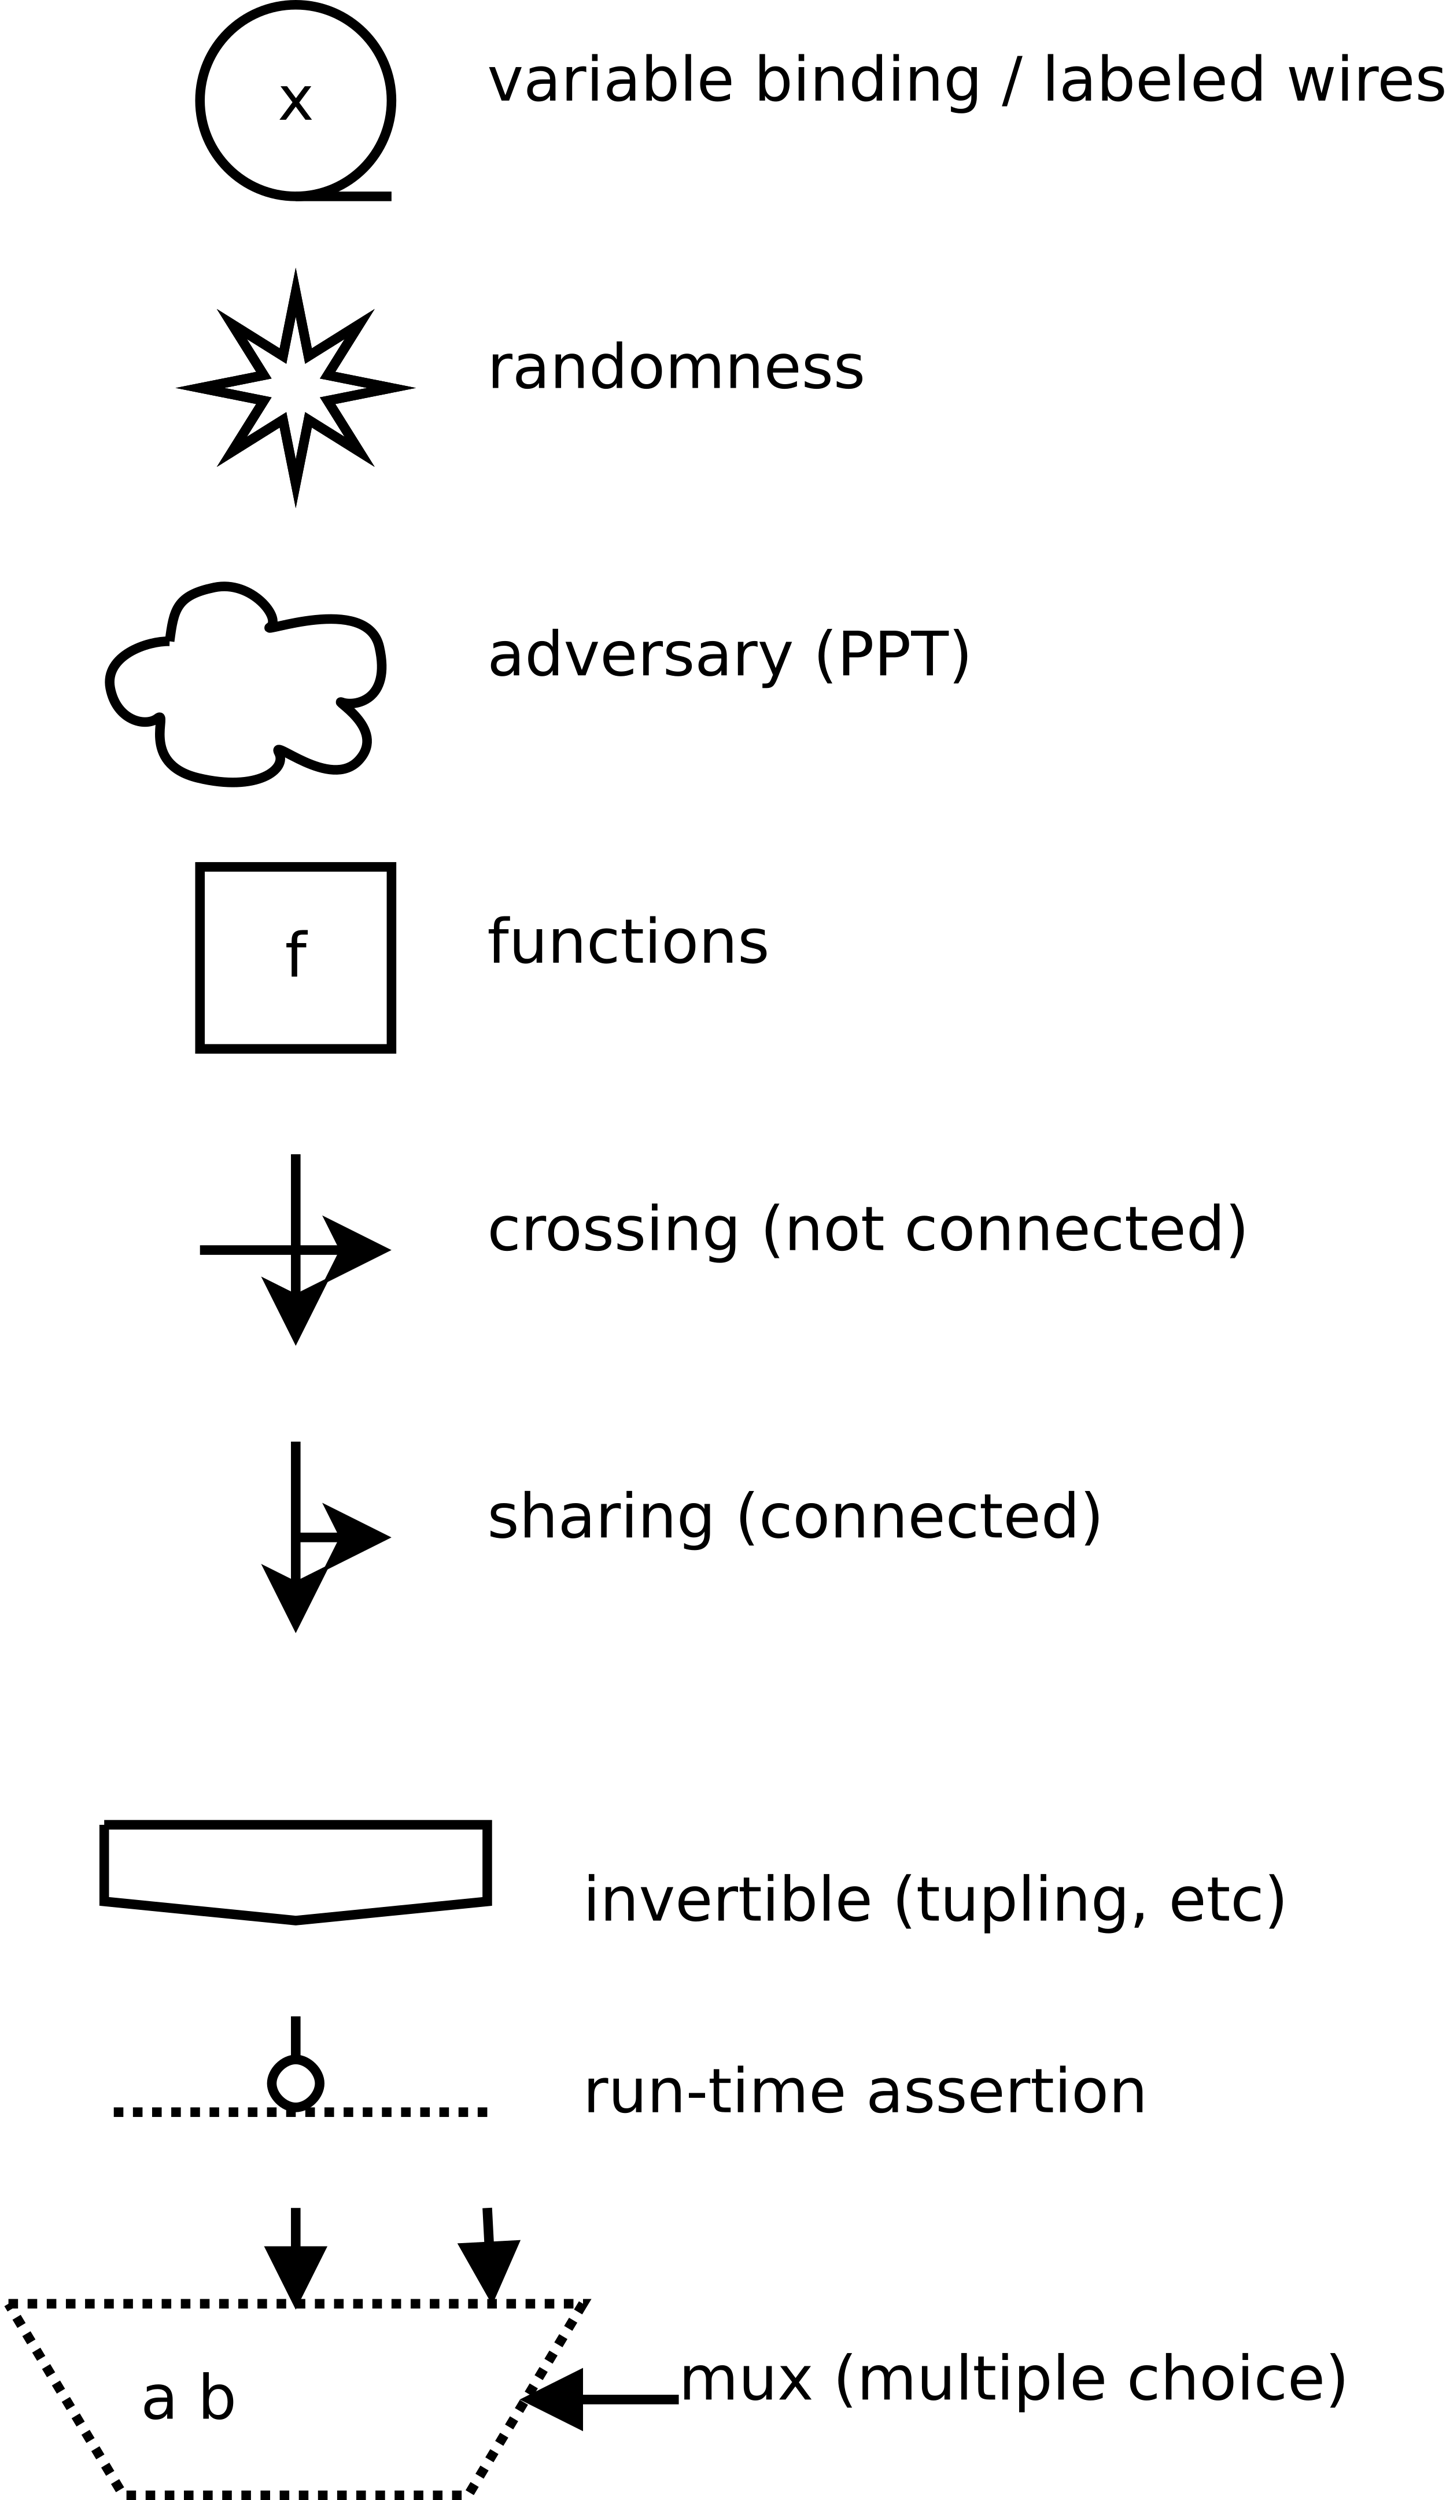 <?xml version="1.0" encoding="UTF-8"?>
<svg xmlns="http://www.w3.org/2000/svg" xmlns:xlink="http://www.w3.org/1999/xlink" width="302pt" height="522pt" viewBox="0 0 302 522" version="1.1">
<defs>
<g>
<symbol overflow="visible" id="glyph0-0">
<path style="stroke:none;" d="M 0.641 2.266 L 0.641 -9.016 L 7.031 -9.016 L 7.031 2.266 Z M 1.359 1.547 L 6.328 1.547 L 6.328 -8.297 L 1.359 -8.297 Z M 1.359 1.547 "/>
</symbol>
<symbol overflow="visible" id="glyph0-1">
<path style="stroke:none;" d="M 7.016 -7 L 4.5 -3.594 L 7.156 0 L 5.797 0 L 3.766 -2.75 L 1.719 0 L 0.375 0 L 3.094 -3.656 L 0.594 -7 L 1.953 -7 L 3.812 -4.5 L 5.672 -7 Z M 7.016 -7 "/>
</symbol>
<symbol overflow="visible" id="glyph0-2">
<path style="stroke:none;" d="M 0.375 -7 L 1.594 -7 L 3.781 -1.125 L 5.969 -7 L 7.188 -7 L 4.562 0 L 3 0 Z M 0.375 -7 "/>
</symbol>
<symbol overflow="visible" id="glyph0-3">
<path style="stroke:none;" d="M 4.391 -3.516 C 3.461 -3.516 2.816 -3.406 2.453 -3.188 C 2.098 -2.977 1.922 -2.617 1.922 -2.109 C 1.922 -1.703 2.051 -1.379 2.312 -1.141 C 2.582 -0.898 2.953 -0.781 3.422 -0.781 C 4.055 -0.781 4.566 -1.004 4.953 -1.453 C 5.336 -1.91 5.531 -2.516 5.531 -3.266 L 5.531 -3.516 Z M 6.672 -4 L 6.672 0 L 5.531 0 L 5.531 -1.062 C 5.27 -0.633 4.941 -0.316 4.547 -0.109 C 4.16 0.086 3.68 0.188 3.109 0.188 C 2.391 0.188 1.816 -0.016 1.391 -0.422 C 0.973 -0.828 0.766 -1.363 0.766 -2.031 C 0.766 -2.82 1.023 -3.414 1.547 -3.812 C 2.078 -4.219 2.867 -4.422 3.922 -4.422 L 5.531 -4.422 L 5.531 -4.531 C 5.531 -5.062 5.352 -5.469 5 -5.75 C 4.656 -6.039 4.172 -6.188 3.547 -6.188 C 3.141 -6.188 2.75 -6.141 2.375 -6.047 C 2 -5.953 1.633 -5.812 1.281 -5.625 L 1.281 -6.672 C 1.695 -6.836 2.102 -6.961 2.5 -7.047 C 2.895 -7.129 3.281 -7.172 3.656 -7.172 C 4.676 -7.172 5.43 -6.906 5.922 -6.375 C 6.422 -5.852 6.672 -5.062 6.672 -4 Z M 6.672 -4 "/>
</symbol>
<symbol overflow="visible" id="glyph0-4">
<path style="stroke:none;" d="M 5.266 -5.922 C 5.129 -5.992 4.984 -6.047 4.828 -6.078 C 4.68 -6.117 4.52 -6.141 4.344 -6.141 C 3.688 -6.141 3.18 -5.926 2.828 -5.5 C 2.484 -5.082 2.312 -4.477 2.312 -3.688 L 2.312 0 L 1.156 0 L 1.156 -7 L 2.312 -7 L 2.312 -5.906 C 2.562 -6.332 2.879 -6.648 3.266 -6.859 C 3.648 -7.066 4.117 -7.172 4.672 -7.172 C 4.754 -7.172 4.844 -7.164 4.938 -7.156 C 5.031 -7.145 5.133 -7.129 5.25 -7.109 Z M 5.266 -5.922 "/>
</symbol>
<symbol overflow="visible" id="glyph0-5">
<path style="stroke:none;" d="M 1.203 -7 L 2.359 -7 L 2.359 0 L 1.203 0 Z M 1.203 -9.719 L 2.359 -9.719 L 2.359 -8.266 L 1.203 -8.266 Z M 1.203 -9.719 "/>
</symbol>
<symbol overflow="visible" id="glyph0-6">
<path style="stroke:none;" d="M 6.234 -3.5 C 6.234 -4.344 6.055 -5.004 5.703 -5.484 C 5.359 -5.961 4.883 -6.203 4.281 -6.203 C 3.664 -6.203 3.18 -5.961 2.828 -5.484 C 2.484 -5.004 2.312 -4.344 2.312 -3.5 C 2.312 -2.645 2.484 -1.977 2.828 -1.5 C 3.18 -1.02 3.664 -0.781 4.281 -0.781 C 4.883 -0.781 5.359 -1.02 5.703 -1.5 C 6.055 -1.977 6.234 -2.645 6.234 -3.5 Z M 2.312 -5.938 C 2.562 -6.352 2.867 -6.66 3.234 -6.859 C 3.598 -7.066 4.039 -7.172 4.562 -7.172 C 5.406 -7.172 6.094 -6.832 6.625 -6.156 C 7.156 -5.477 7.422 -4.594 7.422 -3.5 C 7.422 -2.395 7.156 -1.504 6.625 -0.828 C 6.094 -0.148 5.406 0.188 4.562 0.188 C 4.039 0.188 3.598 0.086 3.234 -0.109 C 2.867 -0.316 2.562 -0.629 2.312 -1.047 L 2.312 0 L 1.156 0 L 1.156 -9.719 L 2.312 -9.719 Z M 2.312 -5.938 "/>
</symbol>
<symbol overflow="visible" id="glyph0-7">
<path style="stroke:none;" d="M 1.203 -9.719 L 2.359 -9.719 L 2.359 0 L 1.203 0 Z M 1.203 -9.719 "/>
</symbol>
<symbol overflow="visible" id="glyph0-8">
<path style="stroke:none;" d="M 7.188 -3.781 L 7.188 -3.219 L 1.906 -3.219 C 1.957 -2.426 2.195 -1.82 2.625 -1.406 C 3.051 -1 3.645 -0.797 4.406 -0.797 C 4.844 -0.797 5.27 -0.848 5.688 -0.953 C 6.102 -1.066 6.516 -1.227 6.922 -1.438 L 6.922 -0.359 C 6.516 -0.18 6.094 -0.047 5.656 0.047 C 5.219 0.141 4.781 0.188 4.344 0.188 C 3.219 0.188 2.328 -0.133 1.672 -0.781 C 1.023 -1.438 0.703 -2.32 0.703 -3.438 C 0.703 -4.582 1.008 -5.488 1.625 -6.156 C 2.25 -6.832 3.086 -7.172 4.141 -7.172 C 5.078 -7.172 5.816 -6.863 6.359 -6.25 C 6.91 -5.645 7.188 -4.82 7.188 -3.781 Z M 6.047 -4.125 C 6.035 -4.75 5.859 -5.25 5.516 -5.625 C 5.172 -6 4.719 -6.188 4.156 -6.188 C 3.508 -6.188 2.992 -6.004 2.609 -5.641 C 2.223 -5.285 2 -4.781 1.938 -4.125 Z M 6.047 -4.125 "/>
</symbol>
<symbol overflow="visible" id="glyph0-9">
<path style="stroke:none;" d=""/>
</symbol>
<symbol overflow="visible" id="glyph0-10">
<path style="stroke:none;" d="M 7.016 -4.219 L 7.016 0 L 5.875 0 L 5.875 -4.188 C 5.875 -4.852 5.742 -5.348 5.484 -5.672 C 5.223 -6.004 4.836 -6.172 4.328 -6.172 C 3.703 -6.172 3.207 -5.973 2.844 -5.578 C 2.488 -5.18 2.312 -4.641 2.312 -3.953 L 2.312 0 L 1.156 0 L 1.156 -7 L 2.312 -7 L 2.312 -5.906 C 2.594 -6.332 2.914 -6.648 3.281 -6.859 C 3.656 -7.066 4.086 -7.172 4.578 -7.172 C 5.379 -7.172 5.984 -6.922 6.391 -6.422 C 6.805 -5.922 7.016 -5.188 7.016 -4.219 Z M 7.016 -4.219 "/>
</symbol>
<symbol overflow="visible" id="glyph0-11">
<path style="stroke:none;" d="M 5.812 -5.938 L 5.812 -9.719 L 6.953 -9.719 L 6.953 0 L 5.812 0 L 5.812 -1.047 C 5.57 -0.629 5.266 -0.316 4.891 -0.109 C 4.523 0.086 4.082 0.188 3.562 0.188 C 2.719 0.188 2.031 -0.148 1.5 -0.828 C 0.969 -1.504 0.703 -2.395 0.703 -3.5 C 0.703 -4.594 0.969 -5.477 1.5 -6.156 C 2.031 -6.832 2.719 -7.172 3.562 -7.172 C 4.082 -7.172 4.523 -7.066 4.891 -6.859 C 5.266 -6.66 5.57 -6.352 5.812 -5.938 Z M 1.891 -3.5 C 1.891 -2.645 2.062 -1.977 2.406 -1.5 C 2.758 -1.02 3.238 -0.781 3.844 -0.781 C 4.457 -0.781 4.938 -1.02 5.281 -1.5 C 5.633 -1.977 5.812 -2.645 5.812 -3.5 C 5.812 -4.344 5.633 -5.004 5.281 -5.484 C 4.938 -5.961 4.457 -6.203 3.844 -6.203 C 3.238 -6.203 2.758 -5.961 2.406 -5.484 C 2.062 -5.004 1.891 -4.344 1.891 -3.5 Z M 1.891 -3.5 "/>
</symbol>
<symbol overflow="visible" id="glyph0-12">
<path style="stroke:none;" d="M 5.812 -3.578 C 5.812 -4.41 5.641 -5.055 5.297 -5.516 C 4.953 -5.973 4.469 -6.203 3.844 -6.203 C 3.227 -6.203 2.75 -5.973 2.406 -5.516 C 2.062 -5.055 1.891 -4.41 1.891 -3.578 C 1.891 -2.754 2.062 -2.113 2.406 -1.656 C 2.75 -1.195 3.227 -0.969 3.844 -0.969 C 4.469 -0.969 4.953 -1.195 5.297 -1.656 C 5.641 -2.113 5.812 -2.754 5.812 -3.578 Z M 6.953 -0.875 C 6.953 0.32 6.688 1.207 6.156 1.781 C 5.633 2.363 4.828 2.656 3.734 2.656 C 3.328 2.656 2.945 2.625 2.594 2.562 C 2.238 2.508 1.891 2.422 1.547 2.297 L 1.547 1.172 C 1.891 1.359 2.223 1.492 2.547 1.578 C 2.879 1.672 3.219 1.719 3.562 1.719 C 4.312 1.719 4.875 1.52 5.25 1.125 C 5.625 0.727 5.812 0.133 5.812 -0.656 L 5.812 -1.234 C 5.57 -0.816 5.266 -0.504 4.891 -0.297 C 4.523 -0.098 4.082 0 3.562 0 C 2.707 0 2.016 -0.328 1.484 -0.984 C 0.961 -1.641 0.703 -2.504 0.703 -3.578 C 0.703 -4.66 0.961 -5.531 1.484 -6.188 C 2.016 -6.844 2.707 -7.172 3.562 -7.172 C 4.082 -7.172 4.523 -7.066 4.891 -6.859 C 5.266 -6.648 5.57 -6.344 5.812 -5.938 L 5.812 -7 L 6.953 -7 Z M 6.953 -0.875 "/>
</symbol>
<symbol overflow="visible" id="glyph0-13">
<path style="stroke:none;" d="M 3.25 -9.328 L 4.312 -9.328 L 1.062 1.188 L 0 1.188 Z M 3.25 -9.328 "/>
</symbol>
<symbol overflow="visible" id="glyph0-14">
<path style="stroke:none;" d="M 0.531 -7 L 1.688 -7 L 3.125 -1.531 L 4.562 -7 L 5.906 -7 L 7.344 -1.531 L 8.781 -7 L 9.922 -7 L 8.094 0 L 6.734 0 L 5.234 -5.734 L 3.719 0 L 2.375 0 Z M 0.531 -7 "/>
</symbol>
<symbol overflow="visible" id="glyph0-15">
<path style="stroke:none;" d="M 5.672 -6.797 L 5.672 -5.703 C 5.348 -5.867 5.008 -5.992 4.656 -6.078 C 4.301 -6.16 3.938 -6.203 3.562 -6.203 C 3 -6.203 2.57 -6.113 2.281 -5.938 C 2 -5.77 1.859 -5.508 1.859 -5.156 C 1.859 -4.883 1.957 -4.672 2.156 -4.516 C 2.363 -4.367 2.773 -4.227 3.391 -4.094 L 3.781 -4 C 4.602 -3.832 5.188 -3.586 5.531 -3.266 C 5.875 -2.941 6.047 -2.5 6.047 -1.938 C 6.047 -1.281 5.785 -0.758 5.266 -0.375 C 4.754 0 4.051 0.188 3.156 0.188 C 2.781 0.188 2.391 0.148 1.984 0.078 C 1.578 0.004 1.145 -0.102 0.688 -0.25 L 0.688 -1.438 C 1.113 -1.219 1.531 -1.051 1.938 -0.938 C 2.352 -0.832 2.766 -0.781 3.172 -0.781 C 3.711 -0.781 4.129 -0.875 4.422 -1.062 C 4.711 -1.25 4.859 -1.508 4.859 -1.844 C 4.859 -2.156 4.754 -2.395 4.547 -2.562 C 4.336 -2.727 3.875 -2.891 3.156 -3.047 L 2.766 -3.141 C 2.047 -3.285 1.531 -3.516 1.219 -3.828 C 0.906 -4.141 0.75 -4.566 0.75 -5.109 C 0.75 -5.766 0.977 -6.27 1.438 -6.625 C 1.906 -6.988 2.57 -7.172 3.438 -7.172 C 3.852 -7.172 4.25 -7.141 4.625 -7.078 C 5 -7.016 5.348 -6.922 5.672 -6.797 Z M 5.672 -6.797 "/>
</symbol>
<symbol overflow="visible" id="glyph0-16">
<path style="stroke:none;" d="M 3.922 -6.188 C 3.305 -6.188 2.816 -5.945 2.453 -5.469 C 2.098 -4.988 1.922 -4.332 1.922 -3.5 C 1.922 -2.656 2.098 -1.992 2.453 -1.516 C 2.805 -1.035 3.297 -0.797 3.922 -0.797 C 4.535 -0.797 5.02 -1.035 5.375 -1.516 C 5.727 -2.004 5.906 -2.664 5.906 -3.5 C 5.906 -4.32 5.727 -4.973 5.375 -5.453 C 5.02 -5.941 4.535 -6.188 3.922 -6.188 Z M 3.922 -7.172 C 4.922 -7.172 5.703 -6.844 6.266 -6.188 C 6.836 -5.539 7.125 -4.645 7.125 -3.5 C 7.125 -2.352 6.836 -1.453 6.266 -0.797 C 5.703 -0.141 4.922 0.188 3.922 0.188 C 2.91 0.188 2.117 -0.141 1.547 -0.797 C 0.984 -1.453 0.703 -2.352 0.703 -3.5 C 0.703 -4.645 0.984 -5.539 1.547 -6.188 C 2.117 -6.844 2.91 -7.172 3.922 -7.172 Z M 3.922 -7.172 "/>
</symbol>
<symbol overflow="visible" id="glyph0-17">
<path style="stroke:none;" d="M 6.656 -5.656 C 6.938 -6.164 7.273 -6.547 7.672 -6.797 C 8.078 -7.047 8.551 -7.172 9.094 -7.172 C 9.82 -7.172 10.383 -6.914 10.781 -6.406 C 11.176 -5.895 11.375 -5.164 11.375 -4.219 L 11.375 0 L 10.219 0 L 10.219 -4.188 C 10.219 -4.852 10.098 -5.348 9.859 -5.672 C 9.629 -6.004 9.27 -6.172 8.781 -6.172 C 8.188 -6.172 7.711 -5.973 7.359 -5.578 C 7.016 -5.18 6.844 -4.641 6.844 -3.953 L 6.844 0 L 5.688 0 L 5.688 -4.188 C 5.688 -4.863 5.566 -5.363 5.328 -5.688 C 5.098 -6.008 4.734 -6.172 4.234 -6.172 C 3.648 -6.172 3.18 -5.969 2.828 -5.562 C 2.484 -5.164 2.312 -4.629 2.312 -3.953 L 2.312 0 L 1.156 0 L 1.156 -7 L 2.312 -7 L 2.312 -5.906 C 2.582 -6.332 2.898 -6.648 3.266 -6.859 C 3.629 -7.066 4.062 -7.172 4.562 -7.172 C 5.07 -7.172 5.504 -7.039 5.859 -6.781 C 6.223 -6.52 6.488 -6.145 6.656 -5.656 Z M 6.656 -5.656 "/>
</symbol>
<symbol overflow="visible" id="glyph0-18">
<path style="stroke:none;" d="M 4.125 0.656 C 3.789 1.488 3.469 2.031 3.156 2.281 C 2.852 2.531 2.445 2.656 1.938 2.656 L 1.016 2.656 L 1.016 1.703 L 1.688 1.703 C 2 1.703 2.242 1.625 2.422 1.469 C 2.598 1.32 2.789 0.969 3 0.406 L 3.219 -0.109 L 0.375 -7 L 1.594 -7 L 3.781 -1.531 L 5.969 -7 L 7.188 -7 Z M 4.125 0.656 "/>
</symbol>
<symbol overflow="visible" id="glyph0-19">
<path style="stroke:none;" d="M 3.969 -9.703 C 3.406 -8.742 2.988 -7.797 2.719 -6.859 C 2.445 -5.93 2.312 -4.984 2.312 -4.016 C 2.312 -3.055 2.445 -2.102 2.719 -1.156 C 3 -0.219 3.414 0.727 3.969 1.688 L 2.969 1.688 C 2.344 0.707 1.875 -0.254 1.562 -1.203 C 1.25 -2.148 1.094 -3.086 1.094 -4.016 C 1.094 -4.941 1.25 -5.875 1.562 -6.812 C 1.875 -7.758 2.344 -8.723 2.969 -9.703 Z M 3.969 -9.703 "/>
</symbol>
<symbol overflow="visible" id="glyph0-20">
<path style="stroke:none;" d="M 2.516 -8.297 L 2.516 -4.781 L 4.109 -4.781 C 4.691 -4.781 5.145 -4.93 5.469 -5.234 C 5.789 -5.547 5.953 -5.984 5.953 -6.547 C 5.953 -7.098 5.789 -7.523 5.469 -7.828 C 5.145 -8.141 4.691 -8.297 4.109 -8.297 Z M 1.25 -9.328 L 4.109 -9.328 C 5.148 -9.328 5.938 -9.086 6.469 -8.609 C 7.008 -8.141 7.281 -7.453 7.281 -6.547 C 7.281 -5.617 7.008 -4.922 6.469 -4.453 C 5.938 -3.984 5.148 -3.75 4.109 -3.75 L 2.516 -3.75 L 2.516 0 L 1.25 0 Z M 1.25 -9.328 "/>
</symbol>
<symbol overflow="visible" id="glyph0-21">
<path style="stroke:none;" d="M -0.031 -9.328 L 7.859 -9.328 L 7.859 -8.266 L 4.547 -8.266 L 4.547 0 L 3.281 0 L 3.281 -8.266 L -0.031 -8.266 Z M -0.031 -9.328 "/>
</symbol>
<symbol overflow="visible" id="glyph0-22">
<path style="stroke:none;" d="M 1.031 -9.703 L 2.031 -9.703 C 2.656 -8.723 3.117 -7.758 3.422 -6.812 C 3.734 -5.875 3.891 -4.941 3.891 -4.016 C 3.891 -3.086 3.734 -2.148 3.422 -1.203 C 3.117 -0.254 2.656 0.707 2.031 1.688 L 1.031 1.688 C 1.582 0.727 1.992 -0.219 2.266 -1.156 C 2.535 -2.102 2.672 -3.055 2.672 -4.016 C 2.672 -4.984 2.535 -5.93 2.266 -6.859 C 1.992 -7.797 1.582 -8.742 1.031 -9.703 Z M 1.031 -9.703 "/>
</symbol>
<symbol overflow="visible" id="glyph0-23">
<path style="stroke:none;" d="M 4.75 -9.719 L 4.75 -8.766 L 3.656 -8.766 C 3.238 -8.766 2.945 -8.68 2.781 -8.516 C 2.625 -8.348 2.547 -8.047 2.547 -7.609 L 2.547 -7 L 4.438 -7 L 4.438 -6.109 L 2.547 -6.109 L 2.547 0 L 1.391 0 L 1.391 -6.109 L 0.297 -6.109 L 0.297 -7 L 1.391 -7 L 1.391 -7.484 C 1.391 -8.266 1.57 -8.832 1.938 -9.188 C 2.301 -9.539 2.875 -9.719 3.656 -9.719 Z M 4.75 -9.719 "/>
</symbol>
<symbol overflow="visible" id="glyph0-24">
<path style="stroke:none;" d="M 1.094 -2.766 L 1.094 -7 L 2.234 -7 L 2.234 -2.812 C 2.234 -2.145 2.363 -1.645 2.625 -1.312 C 2.883 -0.977 3.27 -0.812 3.781 -0.812 C 4.406 -0.812 4.895 -1.008 5.25 -1.406 C 5.613 -1.801 5.797 -2.344 5.797 -3.031 L 5.797 -7 L 6.953 -7 L 6.953 0 L 5.797 0 L 5.797 -1.078 C 5.516 -0.648 5.191 -0.332 4.828 -0.125 C 4.461 0.082 4.035 0.188 3.547 0.188 C 2.742 0.188 2.133 -0.062 1.719 -0.562 C 1.301 -1.062 1.094 -1.797 1.094 -2.766 Z M 3.984 -7.172 Z M 3.984 -7.172 "/>
</symbol>
<symbol overflow="visible" id="glyph0-25">
<path style="stroke:none;" d="M 6.25 -6.734 L 6.25 -5.656 C 5.914 -5.832 5.586 -5.961 5.266 -6.047 C 4.941 -6.141 4.613 -6.188 4.281 -6.188 C 3.531 -6.188 2.945 -5.953 2.531 -5.484 C 2.125 -5.016 1.922 -4.352 1.922 -3.5 C 1.922 -2.645 2.125 -1.977 2.531 -1.5 C 2.945 -1.031 3.531 -0.797 4.281 -0.797 C 4.613 -0.797 4.941 -0.836 5.266 -0.922 C 5.586 -1.016 5.914 -1.148 6.25 -1.328 L 6.25 -0.266 C 5.926 -0.117 5.594 -0.008 5.25 0.062 C 4.906 0.145 4.539 0.188 4.156 0.188 C 3.094 0.188 2.25 -0.145 1.625 -0.812 C 1.008 -1.477 0.703 -2.375 0.703 -3.5 C 0.703 -4.633 1.016 -5.531 1.641 -6.188 C 2.273 -6.844 3.133 -7.172 4.219 -7.172 C 4.57 -7.172 4.914 -7.133 5.25 -7.062 C 5.594 -6.988 5.926 -6.879 6.25 -6.734 Z M 6.25 -6.734 "/>
</symbol>
<symbol overflow="visible" id="glyph0-26">
<path style="stroke:none;" d="M 2.344 -8.984 L 2.344 -7 L 4.719 -7 L 4.719 -6.109 L 2.344 -6.109 L 2.344 -2.312 C 2.344 -1.738 2.422 -1.367 2.578 -1.203 C 2.734 -1.047 3.051 -0.969 3.531 -0.969 L 4.719 -0.969 L 4.719 0 L 3.531 0 C 2.645 0 2.031 -0.164 1.688 -0.5 C 1.352 -0.832 1.188 -1.438 1.188 -2.312 L 1.188 -6.109 L 0.344 -6.109 L 0.344 -7 L 1.188 -7 L 1.188 -8.984 Z M 2.344 -8.984 "/>
</symbol>
<symbol overflow="visible" id="glyph0-27">
<path style="stroke:none;" d="M 7.016 -4.219 L 7.016 0 L 5.875 0 L 5.875 -4.188 C 5.875 -4.852 5.742 -5.348 5.484 -5.672 C 5.223 -6.004 4.836 -6.172 4.328 -6.172 C 3.703 -6.172 3.207 -5.973 2.844 -5.578 C 2.488 -5.18 2.312 -4.641 2.312 -3.953 L 2.312 0 L 1.156 0 L 1.156 -9.719 L 2.312 -9.719 L 2.312 -5.906 C 2.594 -6.332 2.914 -6.648 3.281 -6.859 C 3.656 -7.066 4.086 -7.172 4.578 -7.172 C 5.379 -7.172 5.984 -6.922 6.391 -6.422 C 6.805 -5.922 7.016 -5.188 7.016 -4.219 Z M 7.016 -4.219 "/>
</symbol>
<symbol overflow="visible" id="glyph0-28">
<path style="stroke:none;" d="M 2.312 -1.047 L 2.312 2.656 L 1.156 2.656 L 1.156 -7 L 2.312 -7 L 2.312 -5.938 C 2.562 -6.352 2.867 -6.66 3.234 -6.859 C 3.598 -7.066 4.039 -7.172 4.562 -7.172 C 5.406 -7.172 6.094 -6.832 6.625 -6.156 C 7.156 -5.477 7.422 -4.594 7.422 -3.5 C 7.422 -2.395 7.156 -1.504 6.625 -0.828 C 6.094 -0.148 5.406 0.188 4.562 0.188 C 4.039 0.188 3.598 0.086 3.234 -0.109 C 2.867 -0.316 2.562 -0.629 2.312 -1.047 Z M 6.234 -3.5 C 6.234 -4.344 6.055 -5.004 5.703 -5.484 C 5.359 -5.961 4.883 -6.203 4.281 -6.203 C 3.664 -6.203 3.18 -5.961 2.828 -5.484 C 2.484 -5.004 2.312 -4.344 2.312 -3.5 C 2.312 -2.645 2.484 -1.977 2.828 -1.5 C 3.18 -1.02 3.664 -0.781 4.281 -0.781 C 4.883 -0.781 5.359 -1.02 5.703 -1.5 C 6.055 -1.977 6.234 -2.645 6.234 -3.5 Z M 6.234 -3.5 "/>
</symbol>
<symbol overflow="visible" id="glyph0-29">
<path style="stroke:none;" d="M 1.5 -1.594 L 2.812 -1.594 L 2.812 -0.516 L 1.797 1.484 L 0.984 1.484 L 1.5 -0.516 Z M 1.5 -1.594 "/>
</symbol>
<symbol overflow="visible" id="glyph0-30">
<path style="stroke:none;" d="M 0.625 -4.016 L 4 -4.016 L 4 -3 L 0.625 -3 Z M 0.625 -4.016 "/>
</symbol>
</g>
</defs>
<g id="surface132947">
<rect x="0" y="0" width="302" height="522" style="fill:rgb(100%,100%,100%);fill-opacity:1;stroke:none;"/>
<path style="fill-rule:evenodd;fill:rgb(100%,100%,100%);fill-opacity:1;stroke-width:0.1;stroke-linecap:butt;stroke-linejoin:miter;stroke:rgb(0%,0%,0%);stroke-opacity:1;stroke-miterlimit:10;" d="M 79 8 C 79 8.552 78.552 9 78 9 C 77.448 9 77 8.552 77 8 C 77 7.448 77.448 7 78 7 C 78.552 7 79 7.448 79 8 " transform="matrix(20,0,0,20,-1498.234,-139)"/>
<path style="fill:none;stroke-width:0.1;stroke-linecap:butt;stroke-linejoin:miter;stroke:rgb(0%,0%,0%);stroke-opacity:1;stroke-miterlimit:10;" d="M 78 9 L 79 9 " transform="matrix(20,0,0,20,-1498.234,-139)"/>
<g style="fill:rgb(0%,0%,0%);fill-opacity:1;">
  <use xlink:href="#glyph0-1" x="57.996" y="25.006"/>
</g>
<g style="fill:rgb(0%,0%,0%);fill-opacity:1;">
  <use xlink:href="#glyph0-2" x="101.766" y="21.006"/>
  <use xlink:href="#glyph0-3" x="109.34" y="21.006"/>
  <use xlink:href="#glyph0-4" x="117.184" y="21.006"/>
  <use xlink:href="#glyph0-5" x="122.447" y="21.006"/>
  <use xlink:href="#glyph0-3" x="126.003" y="21.006"/>
  <use xlink:href="#glyph0-6" x="133.847" y="21.006"/>
  <use xlink:href="#glyph0-7" x="141.972" y="21.006"/>
  <use xlink:href="#glyph0-8" x="145.528" y="21.006"/>
  <use xlink:href="#glyph0-9" x="153.403" y="21.006"/>
  <use xlink:href="#glyph0-6" x="157.471" y="21.006"/>
  <use xlink:href="#glyph0-5" x="165.596" y="21.006"/>
  <use xlink:href="#glyph0-10" x="169.153" y="21.006"/>
  <use xlink:href="#glyph0-11" x="177.265" y="21.006"/>
  <use xlink:href="#glyph0-5" x="185.39" y="21.006"/>
  <use xlink:href="#glyph0-10" x="188.946" y="21.006"/>
  <use xlink:href="#glyph0-12" x="197.059" y="21.006"/>
  <use xlink:href="#glyph0-9" x="205.184" y="21.006"/>
  <use xlink:href="#glyph0-13" x="209.252" y="21.006"/>
  <use xlink:href="#glyph0-9" x="213.565" y="21.006"/>
  <use xlink:href="#glyph0-7" x="217.633" y="21.006"/>
  <use xlink:href="#glyph0-3" x="221.19" y="21.006"/>
  <use xlink:href="#glyph0-6" x="229.033" y="21.006"/>
  <use xlink:href="#glyph0-8" x="237.158" y="21.006"/>
  <use xlink:href="#glyph0-7" x="245.033" y="21.006"/>
  <use xlink:href="#glyph0-8" x="248.59" y="21.006"/>
  <use xlink:href="#glyph0-11" x="256.465" y="21.006"/>
  <use xlink:href="#glyph0-9" x="264.59" y="21.006"/>
  <use xlink:href="#glyph0-14" x="268.658" y="21.006"/>
  <use xlink:href="#glyph0-5" x="279.127" y="21.006"/>
  <use xlink:href="#glyph0-4" x="282.683" y="21.006"/>
  <use xlink:href="#glyph0-8" x="287.664" y="21.006"/>
  <use xlink:href="#glyph0-15" x="295.539" y="21.006"/>
</g>
<path style="fill-rule:evenodd;fill:rgb(100%,100%,100%);fill-opacity:1;stroke-width:0.1;stroke-linecap:butt;stroke-linejoin:miter;stroke:rgb(0%,0%,0%);stroke-opacity:1;stroke-miterlimit:10;" d="M 77 11 L 77.667 10.867 L 77.333 10.333 L 77.867 10.667 L 78 10 L 78.133 10.667 L 78.667 10.333 L 78.333 10.867 L 79 11 L 78.333 11.133 L 78.667 11.667 L 78.133 11.333 L 78 12 L 77.867 11.333 L 77.333 11.667 L 77.667 11.133 Z M 77 11 " transform="matrix(20,0,0,20,-1498.234,-139)"/>
<path style="fill:none;stroke-width:0.1;stroke-linecap:butt;stroke-linejoin:miter;stroke:rgb(0%,0%,0%);stroke-opacity:1;stroke-miterlimit:10;" d="M 77 11 L 77.667 10.867 L 77.333 10.333 L 77.867 10.667 L 78 10 L 78.133 10.667 L 78.667 10.333 L 78.333 10.867 L 79 11 L 78.333 11.133 L 78.667 11.667 L 78.133 11.333 L 78 12 L 77.867 11.333 L 77.333 11.667 L 77.667 11.133 Z M 77 11 " transform="matrix(20,0,0,20,-1498.234,-139)"/>
<g style="fill:rgb(0%,0%,0%);fill-opacity:1;">
  <use xlink:href="#glyph0-4" x="101.766" y="81.006"/>
  <use xlink:href="#glyph0-3" x="107.028" y="81.006"/>
  <use xlink:href="#glyph0-10" x="114.872" y="81.006"/>
  <use xlink:href="#glyph0-11" x="122.984" y="81.006"/>
  <use xlink:href="#glyph0-16" x="131.109" y="81.006"/>
  <use xlink:href="#glyph0-17" x="138.94" y="81.006"/>
  <use xlink:href="#glyph0-10" x="151.409" y="81.006"/>
  <use xlink:href="#glyph0-8" x="159.521" y="81.006"/>
  <use xlink:href="#glyph0-15" x="167.396" y="81.006"/>
  <use xlink:href="#glyph0-15" x="174.064" y="81.006"/>
</g>
<path style="fill-rule:evenodd;fill:rgb(100%,100%,100%);fill-opacity:1;stroke-width:0.1;stroke-linecap:butt;stroke-linejoin:miter;stroke:rgb(0%,0%,0%);stroke-opacity:1;stroke-miterlimit:10;" d="M 76.683 13.645 C 76.451 13.638 76 13.795 76.063 14.133 C 76.127 14.471 76.43 14.546 76.556 14.448 C 76.683 14.351 76.359 14.921 76.979 15.071 C 77.599 15.221 77.915 14.981 77.824 14.808 C 77.732 14.636 78.366 15.213 78.662 14.883 C 78.958 14.553 78.359 14.238 78.486 14.283 C 78.613 14.328 79 14.268 78.873 13.705 C 78.746 13.143 77.606 13.578 77.732 13.495 C 77.859 13.413 77.542 13 77.148 13.083 C 76.753 13.165 76.726 13.315 76.683 13.645 L 76.683 13.645 " transform="matrix(20,0,0,20,-1498.234,-139)"/>
<g style="fill:rgb(0%,0%,0%);fill-opacity:1;">
  <use xlink:href="#glyph0-3" x="101.766" y="141.006"/>
  <use xlink:href="#glyph0-11" x="109.609" y="141.006"/>
  <use xlink:href="#glyph0-2" x="117.734" y="141.006"/>
  <use xlink:href="#glyph0-8" x="125.309" y="141.006"/>
  <use xlink:href="#glyph0-4" x="133.184" y="141.006"/>
  <use xlink:href="#glyph0-15" x="138.446" y="141.006"/>
  <use xlink:href="#glyph0-3" x="145.115" y="141.006"/>
  <use xlink:href="#glyph0-4" x="152.959" y="141.006"/>
  <use xlink:href="#glyph0-18" x="158.221" y="141.006"/>
  <use xlink:href="#glyph0-9" x="165.796" y="141.006"/>
  <use xlink:href="#glyph0-19" x="169.865" y="141.006"/>
  <use xlink:href="#glyph0-20" x="174.858" y="141.006"/>
  <use xlink:href="#glyph0-20" x="182.577" y="141.006"/>
  <use xlink:href="#glyph0-21" x="190.296" y="141.006"/>
  <use xlink:href="#glyph0-22" x="198.114" y="141.006"/>
</g>
<path style="fill-rule:evenodd;fill:rgb(100%,100%,100%);fill-opacity:1;stroke-width:0.1;stroke-linecap:butt;stroke-linejoin:miter;stroke:rgb(0%,0%,0%);stroke-opacity:1;stroke-miterlimit:10;" d="M 77 16 L 79 16 L 79 17.9 L 77 17.9 Z M 77 16 " transform="matrix(20,0,0,20,-1498.234,-139)"/>
<g style="fill:rgb(0%,0%,0%);fill-opacity:1;">
  <use xlink:href="#glyph0-23" x="59.52" y="203.904"/>
</g>
<g style="fill:rgb(0%,0%,0%);fill-opacity:1;">
  <use xlink:href="#glyph0-23" x="101.766" y="201.006"/>
  <use xlink:href="#glyph0-24" x="106.272" y="201.006"/>
  <use xlink:href="#glyph0-10" x="114.384" y="201.006"/>
  <use xlink:href="#glyph0-25" x="122.496" y="201.006"/>
  <use xlink:href="#glyph0-26" x="129.534" y="201.006"/>
  <use xlink:href="#glyph0-5" x="134.553" y="201.006"/>
  <use xlink:href="#glyph0-16" x="138.109" y="201.006"/>
  <use xlink:href="#glyph0-10" x="145.94" y="201.006"/>
  <use xlink:href="#glyph0-15" x="154.052" y="201.006"/>
</g>
<path style="fill:none;stroke-width:0.1;stroke-linecap:butt;stroke-linejoin:miter;stroke:rgb(0%,0%,0%);stroke-opacity:1;stroke-miterlimit:10;" d="M 77 20 L 78.513 20 " transform="matrix(20,0,0,20,-1498.234,-139)"/>
<path style="fill-rule:evenodd;fill:rgb(0%,0%,0%);fill-opacity:1;stroke-width:0.1;stroke-linecap:butt;stroke-linejoin:miter;stroke:rgb(0%,0%,0%);stroke-opacity:1;stroke-miterlimit:10;" d="M 78.888 20 L 78.388 20.25 L 78.513 20 L 78.388 19.75 Z M 78.888 20 " transform="matrix(20,0,0,20,-1498.234,-139)"/>
<path style="fill:none;stroke-width:0.1;stroke-linecap:butt;stroke-linejoin:miter;stroke:rgb(0%,0%,0%);stroke-opacity:1;stroke-miterlimit:10;" d="M 78 19 L 78 20.513 " transform="matrix(20,0,0,20,-1498.234,-139)"/>
<path style="fill-rule:evenodd;fill:rgb(0%,0%,0%);fill-opacity:1;stroke-width:0.1;stroke-linecap:butt;stroke-linejoin:miter;stroke:rgb(0%,0%,0%);stroke-opacity:1;stroke-miterlimit:10;" d="M 78 20.888 L 77.75 20.388 L 78 20.513 L 78.25 20.388 Z M 78 20.888 " transform="matrix(20,0,0,20,-1498.234,-139)"/>
<g style="fill:rgb(0%,0%,0%);fill-opacity:1;">
  <use xlink:href="#glyph0-25" x="101.766" y="261.006"/>
  <use xlink:href="#glyph0-4" x="108.803" y="261.006"/>
  <use xlink:href="#glyph0-16" x="113.784" y="261.006"/>
  <use xlink:href="#glyph0-15" x="121.615" y="261.006"/>
  <use xlink:href="#glyph0-15" x="128.284" y="261.006"/>
  <use xlink:href="#glyph0-5" x="134.952" y="261.006"/>
  <use xlink:href="#glyph0-10" x="138.509" y="261.006"/>
  <use xlink:href="#glyph0-12" x="146.621" y="261.006"/>
  <use xlink:href="#glyph0-9" x="154.746" y="261.006"/>
  <use xlink:href="#glyph0-19" x="158.815" y="261.006"/>
  <use xlink:href="#glyph0-10" x="163.809" y="261.006"/>
  <use xlink:href="#glyph0-16" x="171.921" y="261.006"/>
  <use xlink:href="#glyph0-26" x="179.752" y="261.006"/>
  <use xlink:href="#glyph0-9" x="184.771" y="261.006"/>
  <use xlink:href="#glyph0-25" x="188.839" y="261.006"/>
  <use xlink:href="#glyph0-16" x="195.877" y="261.006"/>
  <use xlink:href="#glyph0-10" x="203.708" y="261.006"/>
  <use xlink:href="#glyph0-10" x="211.82" y="261.006"/>
  <use xlink:href="#glyph0-8" x="219.933" y="261.006"/>
  <use xlink:href="#glyph0-25" x="227.808" y="261.006"/>
  <use xlink:href="#glyph0-26" x="234.845" y="261.006"/>
  <use xlink:href="#glyph0-8" x="239.864" y="261.006"/>
  <use xlink:href="#glyph0-11" x="247.739" y="261.006"/>
  <use xlink:href="#glyph0-22" x="255.864" y="261.006"/>
</g>
<path style="fill:none;stroke-width:0.1;stroke-linecap:butt;stroke-linejoin:miter;stroke:rgb(0%,0%,0%);stroke-opacity:1;stroke-miterlimit:10;" d="M 78 22 L 78 23.513 " transform="matrix(20,0,0,20,-1498.234,-139)"/>
<path style="fill-rule:evenodd;fill:rgb(0%,0%,0%);fill-opacity:1;stroke-width:0.1;stroke-linecap:butt;stroke-linejoin:miter;stroke:rgb(0%,0%,0%);stroke-opacity:1;stroke-miterlimit:10;" d="M 78 23.888 L 77.75 23.388 L 78 23.513 L 78.25 23.388 Z M 78 23.888 " transform="matrix(20,0,0,20,-1498.234,-139)"/>
<path style="fill:none;stroke-width:0.1;stroke-linecap:butt;stroke-linejoin:miter;stroke:rgb(0%,0%,0%);stroke-opacity:1;stroke-miterlimit:10;" d="M 78 23 L 78.513 23 " transform="matrix(20,0,0,20,-1498.234,-139)"/>
<path style="fill-rule:evenodd;fill:rgb(0%,0%,0%);fill-opacity:1;stroke-width:0.1;stroke-linecap:butt;stroke-linejoin:miter;stroke:rgb(0%,0%,0%);stroke-opacity:1;stroke-miterlimit:10;" d="M 78.888 23 L 78.388 23.25 L 78.513 23 L 78.388 22.75 Z M 78.888 23 " transform="matrix(20,0,0,20,-1498.234,-139)"/>
<g style="fill:rgb(0%,0%,0%);fill-opacity:1;">
  <use xlink:href="#glyph0-15" x="101.766" y="321.006"/>
  <use xlink:href="#glyph0-27" x="108.434" y="321.006"/>
  <use xlink:href="#glyph0-3" x="116.546" y="321.006"/>
  <use xlink:href="#glyph0-4" x="124.39" y="321.006"/>
  <use xlink:href="#glyph0-5" x="129.652" y="321.006"/>
  <use xlink:href="#glyph0-10" x="133.209" y="321.006"/>
  <use xlink:href="#glyph0-12" x="141.321" y="321.006"/>
  <use xlink:href="#glyph0-9" x="149.446" y="321.006"/>
  <use xlink:href="#glyph0-19" x="153.515" y="321.006"/>
  <use xlink:href="#glyph0-25" x="158.509" y="321.006"/>
  <use xlink:href="#glyph0-16" x="165.546" y="321.006"/>
  <use xlink:href="#glyph0-10" x="173.377" y="321.006"/>
  <use xlink:href="#glyph0-10" x="181.489" y="321.006"/>
  <use xlink:href="#glyph0-8" x="189.602" y="321.006"/>
  <use xlink:href="#glyph0-25" x="197.477" y="321.006"/>
  <use xlink:href="#glyph0-26" x="204.514" y="321.006"/>
  <use xlink:href="#glyph0-8" x="209.533" y="321.006"/>
  <use xlink:href="#glyph0-11" x="217.408" y="321.006"/>
  <use xlink:href="#glyph0-22" x="225.533" y="321.006"/>
</g>
<path style="fill-rule:evenodd;fill:rgb(100%,100%,100%);fill-opacity:1;stroke-width:0.1;stroke-linecap:butt;stroke-linejoin:miter;stroke:rgb(0%,0%,0%);stroke-opacity:1;stroke-miterlimit:10;" d="M 76 26 L 80 26 L 80 26.8 L 78 27 L 76 26.8 L 76 26 " transform="matrix(20,0,0,20,-1498.234,-139)"/>
<g style="fill:rgb(0%,0%,0%);fill-opacity:1;">
  <use xlink:href="#glyph0-5" x="121.766" y="401.006"/>
  <use xlink:href="#glyph0-10" x="125.322" y="401.006"/>
  <use xlink:href="#glyph0-2" x="133.434" y="401.006"/>
  <use xlink:href="#glyph0-8" x="141.009" y="401.006"/>
  <use xlink:href="#glyph0-4" x="148.884" y="401.006"/>
  <use xlink:href="#glyph0-26" x="154.146" y="401.006"/>
  <use xlink:href="#glyph0-5" x="159.165" y="401.006"/>
  <use xlink:href="#glyph0-6" x="162.721" y="401.006"/>
  <use xlink:href="#glyph0-7" x="170.846" y="401.006"/>
  <use xlink:href="#glyph0-8" x="174.403" y="401.006"/>
  <use xlink:href="#glyph0-9" x="182.278" y="401.006"/>
  <use xlink:href="#glyph0-19" x="186.346" y="401.006"/>
  <use xlink:href="#glyph0-26" x="191.34" y="401.006"/>
  <use xlink:href="#glyph0-24" x="196.359" y="401.006"/>
  <use xlink:href="#glyph0-28" x="204.471" y="401.006"/>
  <use xlink:href="#glyph0-7" x="212.596" y="401.006"/>
  <use xlink:href="#glyph0-5" x="216.152" y="401.006"/>
  <use xlink:href="#glyph0-10" x="219.709" y="401.006"/>
  <use xlink:href="#glyph0-12" x="227.821" y="401.006"/>
  <use xlink:href="#glyph0-29" x="235.946" y="401.006"/>
  <use xlink:href="#glyph0-9" x="240.015" y="401.006"/>
  <use xlink:href="#glyph0-8" x="244.083" y="401.006"/>
  <use xlink:href="#glyph0-26" x="251.958" y="401.006"/>
  <use xlink:href="#glyph0-25" x="256.977" y="401.006"/>
  <use xlink:href="#glyph0-22" x="264.014" y="401.006"/>
</g>
<path style="fill:none;stroke-width:0.1;stroke-linecap:butt;stroke-linejoin:miter;stroke:rgb(0%,0%,0%);stroke-opacity:1;stroke-dasharray:0.1,0.1;stroke-miterlimit:10;" d="M 80 29 L 76 29 " transform="matrix(20,0,0,20,-1498.234,-139)"/>
<g style="fill:rgb(0%,0%,0%);fill-opacity:1;">
  <use xlink:href="#glyph0-4" x="121.766" y="441.006"/>
  <use xlink:href="#glyph0-24" x="127.028" y="441.006"/>
  <use xlink:href="#glyph0-10" x="135.14" y="441.006"/>
  <use xlink:href="#glyph0-30" x="143.252" y="441.006"/>
  <use xlink:href="#glyph0-26" x="147.871" y="441.006"/>
  <use xlink:href="#glyph0-5" x="152.89" y="441.006"/>
  <use xlink:href="#glyph0-17" x="156.446" y="441.006"/>
  <use xlink:href="#glyph0-8" x="168.915" y="441.006"/>
  <use xlink:href="#glyph0-9" x="176.789" y="441.006"/>
  <use xlink:href="#glyph0-3" x="180.858" y="441.006"/>
  <use xlink:href="#glyph0-15" x="188.702" y="441.006"/>
  <use xlink:href="#glyph0-15" x="195.37" y="441.006"/>
  <use xlink:href="#glyph0-8" x="202.039" y="441.006"/>
  <use xlink:href="#glyph0-4" x="209.914" y="441.006"/>
  <use xlink:href="#glyph0-26" x="215.176" y="441.006"/>
  <use xlink:href="#glyph0-5" x="220.195" y="441.006"/>
  <use xlink:href="#glyph0-16" x="223.751" y="441.006"/>
  <use xlink:href="#glyph0-10" x="231.583" y="441.006"/>
</g>
<path style="fill:none;stroke-width:0.1;stroke-linecap:butt;stroke-linejoin:miter;stroke:rgb(0%,0%,0%);stroke-opacity:1;stroke-miterlimit:10;" d="M 78 28 L 78 28.45 " transform="matrix(20,0,0,20,-1498.234,-139)"/>
<path style="fill-rule:evenodd;fill:rgb(100%,100%,100%);fill-opacity:1;stroke-width:0.1;stroke-linecap:butt;stroke-linejoin:miter;stroke:rgb(0%,0%,0%);stroke-opacity:1;stroke-miterlimit:10;" d="M 78 28.95 C 77.875 28.95 77.75 28.825 77.75 28.7 C 77.75 28.575 77.875 28.45 78 28.45 C 78.125 28.45 78.25 28.575 78.25 28.7 C 78.25 28.825 78.125 28.95 78 28.95 " transform="matrix(20,0,0,20,-1498.234,-139)"/>
<path style="fill-rule:evenodd;fill:rgb(100%,100%,100%);fill-opacity:1;stroke-width:0.1;stroke-linecap:butt;stroke-linejoin:miter;stroke:rgb(0%,0%,0%);stroke-opacity:1;stroke-dasharray:0.1,0.1;stroke-miterlimit:10;" d="M 75 31 L 81 31 L 79.8 33 L 76.2 33 L 75 31 " transform="matrix(20,0,0,20,-1498.234,-139)"/>
<g style="fill:rgb(0%,0%,0%);fill-opacity:1;">
  <use xlink:href="#glyph0-3" x="29.383" y="505.006"/>
  <use xlink:href="#glyph0-9" x="37.227" y="505.006"/>
  <use xlink:href="#glyph0-6" x="41.295" y="505.006"/>
  <use xlink:href="#glyph0-9" x="49.42" y="505.006"/>
  <use xlink:href="#glyph0-9" x="53.489" y="505.006"/>
  <use xlink:href="#glyph0-9" x="57.558" y="505.006"/>
  <use xlink:href="#glyph0-9" x="61.626" y="505.006"/>
  <use xlink:href="#glyph0-9" x="65.695" y="505.006"/>
  <use xlink:href="#glyph0-9" x="69.764" y="505.006"/>
  <use xlink:href="#glyph0-9" x="73.833" y="505.006"/>
  <use xlink:href="#glyph0-9" x="77.901" y="505.006"/>
  <use xlink:href="#glyph0-9" x="81.97" y="505.006"/>
  <use xlink:href="#glyph0-9" x="86.039" y="505.006"/>
  <use xlink:href="#glyph0-9" x="90.108" y="505.006"/>
</g>
<path style="fill:none;stroke-width:0.1;stroke-linecap:butt;stroke-linejoin:miter;stroke:rgb(0%,0%,0%);stroke-opacity:1;stroke-miterlimit:10;" d="M 78 30 L 78 30.45 " transform="matrix(20,0,0,20,-1498.234,-139)"/>
<path style="fill-rule:evenodd;fill:rgb(0%,0%,0%);fill-opacity:1;stroke-width:0.1;stroke-linecap:butt;stroke-linejoin:miter;stroke:rgb(0%,0%,0%);stroke-opacity:1;stroke-miterlimit:10;" d="M 77.75 30.45 L 78 30.95 L 78.25 30.45 Z M 77.75 30.45 " transform="matrix(20,0,0,20,-1498.234,-139)"/>
<path style="fill:none;stroke-width:0.1;stroke-linecap:butt;stroke-linejoin:miter;stroke:rgb(0%,0%,0%);stroke-opacity:1;stroke-miterlimit:10;" d="M 80 30 L 80.021 30.402 " transform="matrix(20,0,0,20,-1498.234,-139)"/>
<path style="fill-rule:evenodd;fill:rgb(0%,0%,0%);fill-opacity:1;stroke-width:0.1;stroke-linecap:butt;stroke-linejoin:miter;stroke:rgb(0%,0%,0%);stroke-opacity:1;stroke-miterlimit:10;" d="M 79.771 30.415 L 80.046 30.901 L 80.27 30.389 Z M 79.771 30.415 " transform="matrix(20,0,0,20,-1498.234,-139)"/>
<path style="fill:none;stroke-width:0.1;stroke-linecap:butt;stroke-linejoin:miter;stroke:rgb(0%,0%,0%);stroke-opacity:1;stroke-miterlimit:10;" d="M 82 32 L 80.95 32 " transform="matrix(20,0,0,20,-1498.234,-139)"/>
<path style="fill-rule:evenodd;fill:rgb(0%,0%,0%);fill-opacity:1;stroke-width:0.1;stroke-linecap:butt;stroke-linejoin:miter;stroke:rgb(0%,0%,0%);stroke-opacity:1;stroke-miterlimit:10;" d="M 80.95 31.75 L 80.45 32 L 80.95 32.25 Z M 80.95 31.75 " transform="matrix(20,0,0,20,-1498.234,-139)"/>
<g style="fill:rgb(0%,0%,0%);fill-opacity:1;">
  <use xlink:href="#glyph0-17" x="141.766" y="501.006"/>
  <use xlink:href="#glyph0-24" x="154.234" y="501.006"/>
  <use xlink:href="#glyph0-1" x="162.346" y="501.006"/>
  <use xlink:href="#glyph0-9" x="169.921" y="501.006"/>
  <use xlink:href="#glyph0-19" x="173.99" y="501.006"/>
  <use xlink:href="#glyph0-17" x="178.984" y="501.006"/>
  <use xlink:href="#glyph0-24" x="191.452" y="501.006"/>
  <use xlink:href="#glyph0-7" x="199.565" y="501.006"/>
  <use xlink:href="#glyph0-26" x="203.121" y="501.006"/>
  <use xlink:href="#glyph0-5" x="208.14" y="501.006"/>
  <use xlink:href="#glyph0-28" x="211.696" y="501.006"/>
  <use xlink:href="#glyph0-7" x="219.821" y="501.006"/>
  <use xlink:href="#glyph0-8" x="223.377" y="501.006"/>
  <use xlink:href="#glyph0-9" x="231.252" y="501.006"/>
  <use xlink:href="#glyph0-25" x="235.321" y="501.006"/>
  <use xlink:href="#glyph0-27" x="242.358" y="501.006"/>
  <use xlink:href="#glyph0-16" x="250.471" y="501.006"/>
  <use xlink:href="#glyph0-5" x="258.302" y="501.006"/>
  <use xlink:href="#glyph0-25" x="261.858" y="501.006"/>
  <use xlink:href="#glyph0-8" x="268.896" y="501.006"/>
  <use xlink:href="#glyph0-22" x="276.771" y="501.006"/>
</g>
</g>
</svg>
